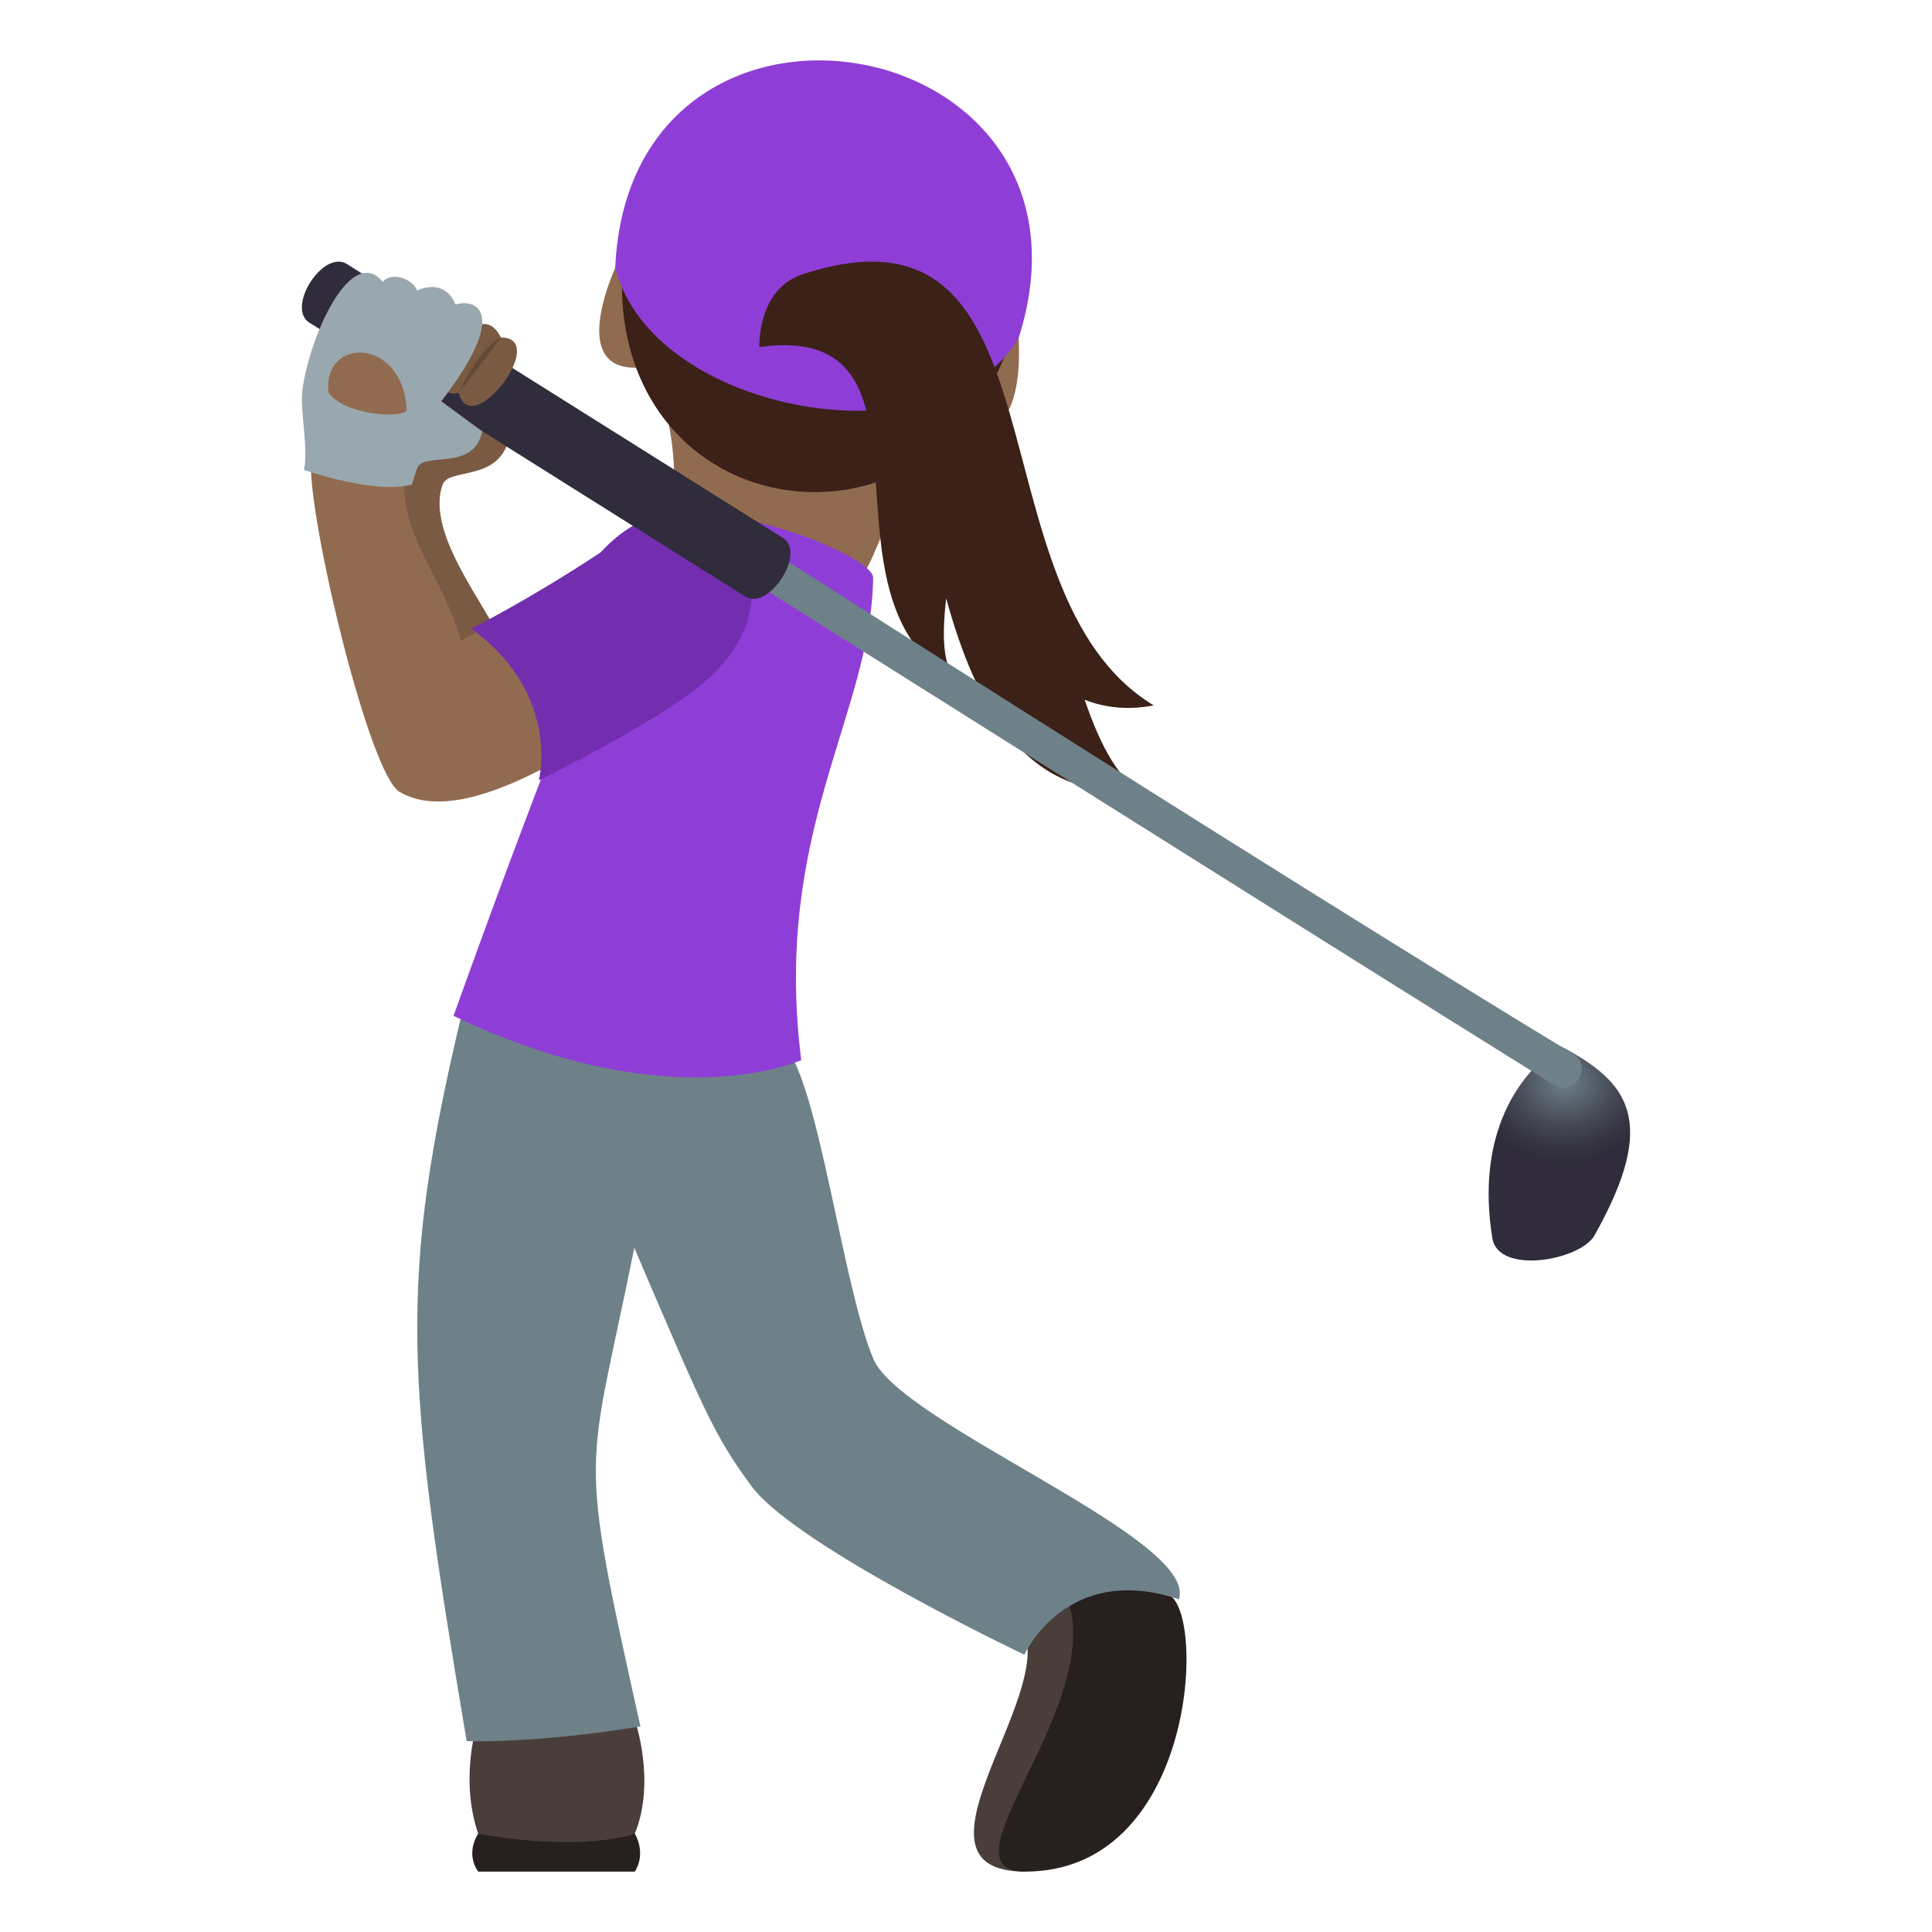 <?xml version="1.0" encoding="utf-8"?>
<!-- Generator: Adobe Illustrator 15.0.0, SVG Export Plug-In . SVG Version: 6.00 Build 0)  -->
<!DOCTYPE svg PUBLIC "-//W3C//DTD SVG 1.1//EN" "http://www.w3.org/Graphics/SVG/1.1/DTD/svg11.dtd">
<svg version="1.1" id="Layer_1" xmlns:x="http://ns.adobe.com/Extensibility/1.0/" xmlns:i="http://ns.adobe.com/AdobeIllustrator/10.0/" xmlns:graph="http://ns.adobe.com/Graphs/1.0/"
	 xmlns="http://www.w3.org/2000/svg" xmlns:xlink="http://www.w3.org/1999/xlink" xmlns:a="http://ns.adobe.com/AdobeSVGViewerExtensions/3.0/"
	 x="0px" y="0px" width="64px" height="64px" viewBox="0 0 64 64" enable-background="new 0 0 64 64" xml:space="preserve">
<path fill="#916B50" d="M21.583,12.18c2.041,5.062-1.268,6.449,3.434,8.412c4.99-0.105,3.102-3.156,6.484-6.671
	C30.001,11.973,24.755,10.963,21.583,12.18z"/>
<path fill="#916B50" d="M33.598,10.287c0,0-2.836,3.211-1.899,3.68C34.516,15.379,33.635,9.68,33.598,10.287z"/>
<path fill="#916B50" d="M20.832,8.061c0,0,1.555,3.977,0.512,4.1C18.21,12.535,21.009,7.477,20.832,8.061z"/>
<path fill="#3B2118" d="M20.664,8.381c-0.486,4.354,2.002,7.266,5.211,7.826c3.203,0.558,6.719-1.307,7.77-5.563
	C34.67,6.488,21.138,4.128,20.664,8.381z"/>
<path fill="#8E3ED6" d="M33.746,11.191C37.014,0.888,20.873-1.927,20.38,8.861C21.583,13.732,31.259,15.434,33.746,11.191z"/>
<path fill="#3B2118" d="M37.854,26.154c-0.697-0.162-1.393-1.402-1.922-2.973c0.66,0.258,1.416,0.354,2.287,0.186
	c-6.198-3.748-2.631-17.233-11.631-14.281c-1.514,0.498-1.434,2.408-1.434,2.408c6.531-0.883,1.52,8.408,6.551,11.062
	c-0.496-0.492-0.496-1.521-0.363-2.738C32.306,23.314,33.965,26.626,37.854,26.154z"/>
<path fill="#26201E" d="M21.029,60.743c0,0,0.396,0.625,0,1.256h-5.188c-0.443-0.627,0-1.256,0-1.256H21.029z"/>
<path fill="#4A3E3B" d="M21.029,56.976c0,0,0.711,2.023,0,3.768c0,0-1.654,0.629-5.188,0c-0.646-1.893,0-3.768,0-3.768H21.029z"/>
<path fill="#4A3E3B" d="M38.779,52.862c0.385,1.111-0.518,8.25-4.82,9.137c-4.26,0,0.969-5.764-0.051-7.988
	C33.908,54.011,34.912,50.229,38.779,52.862z"/>
<path fill="#26201E" d="M38.779,52.862c1.174,0.898,0.707,9.137-4.82,9.137c-2.907,0,2.475-5.311,1.461-8.863
	C35.42,53.136,34.912,50.229,38.779,52.862z"/>
<path fill="#6E8189" d="M25.996,34.651c-3.021-1.824-10.66-1.234-10.66-1.234c-2.17,9.059-1.9,12.277,0.123,24.26
	c0,0,2.191,0.094,5.756-0.486c-2.109-9.486-1.76-8.111-0.203-15.855c2.27,5.297,2.631,6.211,3.891,7.906
	c1.484,1.988,9.03,5.572,9.03,5.572s1.387-3.082,5.119-1.836c0.666-2.006-9.194-5.783-10.12-7.961
	C27.912,42.599,27.132,35.931,25.996,34.651z"/>
<path fill="#8E3ED6" d="M26.542,35.118c0,0-4.313,1.992-11.518-1.467c2.607-7.265,4.33-11.589,6.309-16.341
	c1.908-1.14,7.592,1.037,7.592,1.828C28.853,23.693,25.587,27.527,26.542,35.118z"/>
<radialGradient id="SVGID_1_" cx="52.359" cy="35.875" r="3.101" gradientTransform="matrix(1.006 0 0 0.84 -0.845 5.738)" gradientUnits="userSpaceOnUse">
	<stop  offset="0" style="stop-color:#6E8189"/>
	<stop  offset="0.173" style="stop-color:#5F6D77"/>
	<stop  offset="0.525" style="stop-color:#464A56"/>
	<stop  offset="0.814" style="stop-color:#363442"/>
	<stop  offset="1" style="stop-color:#302C3B"/>
	<a:midPointStop  offset="0" style="stop-color:#6E8189"/>
	<a:midPointStop  offset="0.388" style="stop-color:#6E8189"/>
	<a:midPointStop  offset="1" style="stop-color:#302C3B"/>
</radialGradient>
<path fill="url(#SVGID_1_)" d="M52.82,40.923c-0.469,0.832-3.184,1.316-3.383,0.096c-0.516-3.17,0.645-5.314,2.246-6.367
	C53.979,35.841,54.945,37.146,52.82,40.923z"/>
<path fill="#7A5A43" d="M16.859,14.541c0.322-1.275-1.271-1.809-1.691-0.623c-3.371-0.115-2.734,2.395-3.299,2.662
	c0.512,3.166,1.941,8.549,2.736,9.023c2.432,1.447,2.549-3.412,1.754-4.852c-0.725-1.314-2.189-3.281-1.701-4.691
	C14.859,15.479,16.5,15.977,16.859,14.541z"/>
<path fill="#916B50" d="M10.3,15.488c-0.002-0.229,2.383,0.338,3.092,0.137c-0.137,2.23,1.209,3.269,1.875,5.601
	c3.982-2.467,8.932,0.123,7.27,1.273c-1.918,1.34-6.875,5.178-9.305,3.73C12.257,25.65,10.33,17.708,10.3,15.488z"/>
<path fill="#732EB0" d="M23.212,22.701c4.037-3.279-0.006-8.011-3.316-4.402c-2.355,1.561-4.289,2.527-4.289,2.527
	c2.986,2.15,2.242,5.021,2.242,5.021S21.552,24.048,23.212,22.701z"/>
<path fill="#6E8189" d="M52.131,34.925c0.654,0.395-0.002,1.422-0.65,1.018c-7.689-4.783-28.926-18.171-28.926-18.171l0.648-1.018
	C23.203,16.753,41.814,28.664,52.131,34.925z"/>
<path fill="#302C3B" d="M11.492,8.746l14.441,9.072c0.791,0.486-0.469,2.43-1.244,1.943L10.25,10.689
	C9.468,10.199,10.699,8.252,11.492,8.746z"/>
<path fill="#7A5A43" d="M15.197,13.014c0.41,1.619,3.035-1.836,1.393-1.836C15.728,9.438,13.81,13.391,15.197,13.014z"/>
<path fill="#634937" d="M15.197,13.014c0,0,0.582-0.726,1.393-1.836C15.81,11.586,15.197,13.014,15.197,13.014z"/>
<path fill="#99A8AE" d="M13.816,15.516c-0.061,0.168-0.117,0.355-0.172,0.537c-1.201,0.318-3.373-0.42-3.574-0.486
	c0.158-0.803-0.158-1.975-0.043-2.723c0.279-1.846,1.627-4.75,2.654-3.506c0.291-0.361,1.016-0.09,1.133,0.289
	c0,0,0.896-0.469,1.275,0.459c0.734-0.213,1.762,0.309-0.471,3.207l1.357,0.996C15.691,15.641,14.025,14.938,13.816,15.516z"/>
<path fill="#916B50" d="M10.882,13c-0.207-1.859,2.48-1.84,2.592,0.596C13.25,13.891,11.337,13.717,10.882,13z"/>
</svg>
